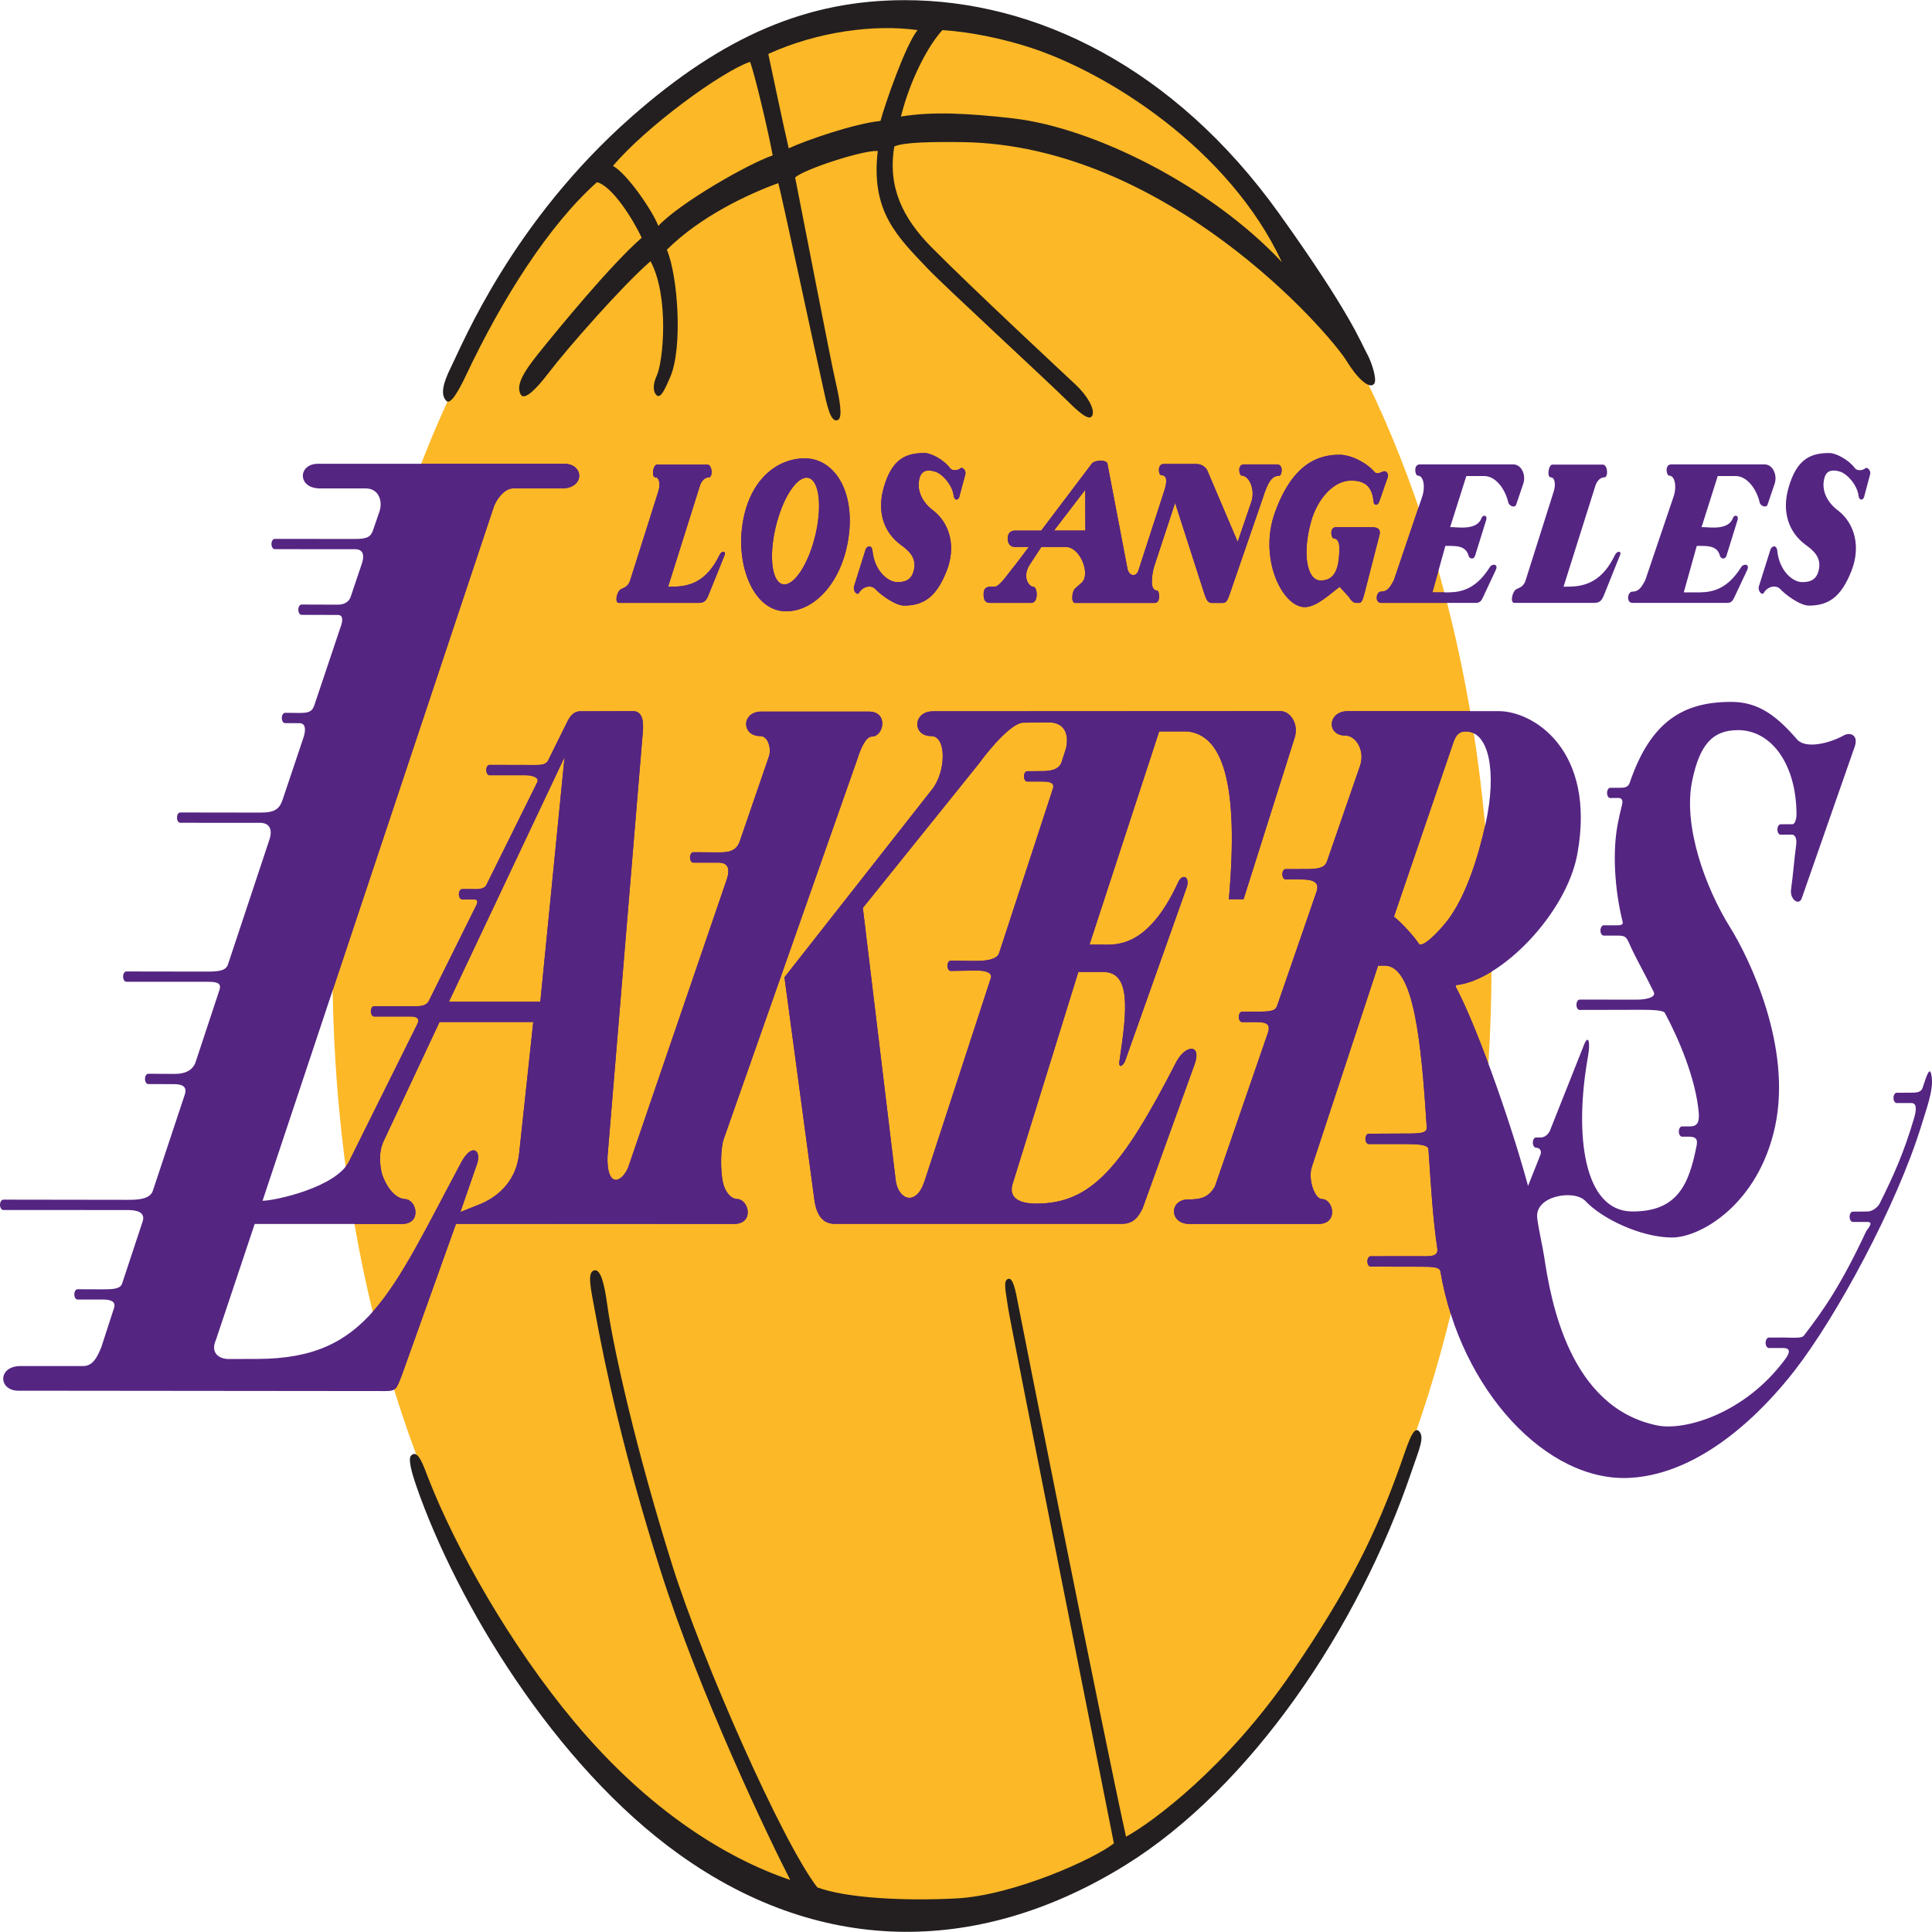 <?xml version="1.0" encoding="UTF-8"?>
<svg xmlns="http://www.w3.org/2000/svg" xmlns:xlink="http://www.w3.org/1999/xlink" width="250px" height="250px" viewBox="0 0 250 250" version="1.1">
<defs>
<clipPath id="clip1">
  <path d="M 101 92 L 168 92 L 168 159 L 101 159 Z M 101 92 "/>
</clipPath>
<clipPath id="clip2">
  <path d="M 118.004 247.035 C 159.426 247.035 193 192.383 193 124.961 C 193 57.547 159.426 2.887 118.004 2.887 C 76.594 2.887 43.02 57.547 43.02 124.961 C 43.02 192.383 76.594 247.035 118.004 247.035 "/>
</clipPath>
<clipPath id="clip3">
  <path d="M 43 60 L 115 60 L 115 181 L 43 181 Z M 43 60 "/>
</clipPath>
<clipPath id="clip4">
  <path d="M 118.004 247.035 C 159.426 247.035 193 192.383 193 124.961 C 193 57.547 159.426 2.887 118.004 2.887 C 76.594 2.887 43.02 57.547 43.02 124.961 C 43.02 192.383 76.594 247.035 118.004 247.035 "/>
</clipPath>
<clipPath id="clip5">
  <path d="M 151 90 L 193 90 L 193 192 L 151 192 Z M 151 90 "/>
</clipPath>
<clipPath id="clip6">
  <path d="M 118.004 247.035 C 159.426 247.035 193 192.383 193 124.961 C 193 57.547 159.426 2.887 118.004 2.887 C 76.594 2.887 43.02 57.547 43.02 124.961 C 43.02 192.383 76.594 247.035 118.004 247.035 "/>
</clipPath>
<clipPath id="clip7">
  <path d="M 79 60 L 94 60 L 94 79 L 79 79 Z M 79 60 "/>
</clipPath>
<clipPath id="clip8">
  <path d="M 118.004 247.035 C 159.426 247.035 193 192.383 193 124.961 C 193 57.547 159.426 2.887 118.004 2.887 C 76.594 2.887 43.02 57.547 43.02 124.961 C 43.02 192.383 76.594 247.035 118.004 247.035 "/>
</clipPath>
<clipPath id="clip9">
  <path d="M 110 58 L 125 58 L 125 79 L 110 79 Z M 110 58 "/>
</clipPath>
<clipPath id="clip10">
  <path d="M 118.004 247.035 C 159.426 247.035 193 192.383 193 124.961 C 193 57.547 159.426 2.887 118.004 2.887 C 76.594 2.887 43.02 57.547 43.02 124.961 C 43.02 192.383 76.594 247.035 118.004 247.035 "/>
</clipPath>
<clipPath id="clip11">
  <path d="M 178 60 L 193 60 L 193 79 L 178 79 Z M 178 60 "/>
</clipPath>
<clipPath id="clip12">
  <path d="M 118.004 247.035 C 159.426 247.035 193 192.383 193 124.961 C 193 57.547 159.426 2.887 118.004 2.887 C 76.594 2.887 43.02 57.547 43.02 124.961 C 43.02 192.383 76.594 247.035 118.004 247.035 "/>
</clipPath>
<clipPath id="clip13">
  <path d="M 127 59 L 166 59 L 166 79 L 127 79 Z M 127 59 "/>
</clipPath>
<clipPath id="clip14">
  <path d="M 118.004 247.035 C 159.426 247.035 193 192.383 193 124.961 C 193 57.547 159.426 2.887 118.004 2.887 C 76.594 2.887 43.02 57.547 43.02 124.961 C 43.02 192.383 76.594 247.035 118.004 247.035 "/>
</clipPath>
<clipPath id="clip15">
  <path d="M 95 59 L 110 59 L 110 80 L 95 80 Z M 95 59 "/>
</clipPath>
<clipPath id="clip16">
  <path d="M 118.004 247.035 C 159.426 247.035 193 192.383 193 124.961 C 193 57.547 159.426 2.887 118.004 2.887 C 76.594 2.887 43.02 57.547 43.02 124.961 C 43.02 192.383 76.594 247.035 118.004 247.035 "/>
</clipPath>
<clipPath id="clip17">
  <path d="M 164 58 L 180 58 L 180 79 L 164 79 Z M 164 58 "/>
</clipPath>
<clipPath id="clip18">
  <path d="M 118.004 247.035 C 159.426 247.035 193 192.383 193 124.961 C 193 57.547 159.426 2.887 118.004 2.887 C 76.594 2.887 43.02 57.547 43.02 124.961 C 43.02 192.383 76.594 247.035 118.004 247.035 "/>
</clipPath>
</defs>
<g id="surface1">
<path style=" stroke:none;fill-rule:nonzero;fill:rgb(99.216%,72.157%,15.294%);fill-opacity:1;" d="M 118.004 247.039 C 159.426 247.039 193 192.383 193 124.961 C 193 57.547 159.426 2.887 118.004 2.887 C 76.594 2.887 43.02 57.547 43.02 124.961 C 43.02 192.383 76.594 247.039 118.004 247.039 "/>
<path style=" stroke:none;fill-rule:nonzero;fill:rgb(33.333%,14.51%,50.98%);fill-opacity:1;" d="M 152.191 137.449 C 145.188 151.078 141.215 155.746 134.098 155.746 C 131.676 155.746 130.414 154.871 131.098 152.992 L 139.535 125.773 L 142.754 125.773 C 146.348 125.773 145.852 130.629 144.871 137.199 C 144.699 138.121 145.133 138.172 145.559 137.371 L 153.582 114.762 C 153.977 113.336 152.961 113.059 152.469 114.137 C 148.449 122.883 144.219 122.234 142.434 122.234 L 140.98 122.234 L 149.996 94.648 L 153.633 94.648 C 158.207 95.102 160.336 101.336 159.012 116.359 L 160.918 116.359 L 167.543 95.41 C 168.078 93.645 166.949 92.02 165.699 92.02 L 120.727 92.043 C 118.121 92.043 118.004 95.25 120.504 95.25 C 122.527 95.25 122.418 99.902 120.602 102.152 L 101.508 126.461 L 105.367 155.164 C 105.648 157.332 106.52 158.363 108.012 158.363 L 145.199 158.363 C 146.73 158.363 147.367 157.363 147.859 156.34 L 154.594 137.688 C 155.523 135.004 153.363 135.176 152.191 137.449 M 126.285 124.344 L 123.012 124.316 C 122.902 124.316 122.797 124.383 122.719 124.508 C 122.641 124.629 122.598 124.797 122.598 124.973 C 122.598 125.34 122.785 125.637 123.012 125.637 L 126.328 125.586 C 127.453 125.586 128.484 125.816 128.195 126.617 L 119.598 152.949 C 118.531 156.086 116.27 155.285 115.91 152.777 L 111.652 117.484 L 126.629 98.863 C 128.113 96.812 130.98 93.473 132.441 93.512 L 135.703 93.48 C 137.691 93.461 138.398 94.949 137.926 96.883 L 137.352 98.66 C 136.977 99.66 135.805 99.781 134.805 99.781 L 132.922 99.797 C 132.812 99.793 132.703 99.863 132.625 99.988 C 132.547 100.113 132.504 100.285 132.504 100.465 C 132.504 100.836 132.691 101.129 132.922 101.129 L 134.781 101.129 C 135.582 101.129 136.59 101.16 136.219 102.129 L 129.273 123.363 C 128.953 124.195 127.508 124.344 126.285 124.344 "/>
<path style=" stroke:none;fill-rule:nonzero;fill:rgb(33.333%,14.51%,50.98%);fill-opacity:1;" d="M 95.414 155.156 C 94.555 155.125 93.801 154.23 93.531 152.926 C 93.211 151.395 93.238 148.668 93.625 147.465 L 110.977 98.121 C 111.258 97.211 111.961 95.309 112.824 95.309 C 114.355 95.312 115.02 92.078 112.422 92.078 L 98.523 92.078 C 95.926 92.078 95.902 95.25 98.391 95.25 C 99.406 95.25 99.809 96.848 99.52 97.82 L 95.684 108.98 C 95.203 110.203 94.141 110.297 93.02 110.297 L 89.707 110.277 C 89.477 110.277 89.289 110.578 89.289 110.949 C 89.289 111.32 89.477 111.625 89.707 111.625 L 92.992 111.625 C 93.879 111.625 94.586 112.055 94.074 113.703 L 81.266 151.117 C 80.344 153.176 78.508 153.633 78.613 149.688 L 83.168 94.895 C 83.344 93.184 83.066 92.023 81.922 92.023 L 75.059 92.043 C 74.234 92.043 73.73 92.684 73.336 93.535 L 70.883 98.484 C 70.559 98.996 69.871 98.992 69.105 98.992 L 63.34 98.98 C 63.23 98.977 63.125 99.047 63.047 99.172 C 62.969 99.297 62.926 99.465 62.926 99.645 C 62.926 100.016 63.109 100.316 63.34 100.316 L 68.047 100.316 C 68.883 100.316 69.859 100.625 69.504 101.258 L 62.898 114.586 C 62.699 114.949 62.059 115.051 61.664 115.051 L 59.801 115.047 C 59.566 115.047 59.379 115.344 59.379 115.711 C 59.379 116.074 59.566 116.375 59.801 116.375 L 61.355 116.383 C 61.84 116.383 61.844 116.762 61.648 117.113 L 55.438 129.625 C 55.117 130.105 54.496 130.207 53.895 130.207 L 48.406 130.199 C 48.18 130.199 47.992 130.496 47.992 130.863 C 47.992 131.23 48.18 131.531 48.406 131.531 L 53.113 131.531 C 53.828 131.531 54.383 131.734 54.004 132.508 L 45.176 150.266 C 43.52 153.652 35.527 155.379 33.973 155.379 L 63.824 65.805 C 64.109 64.777 65.219 63.203 66.363 63.203 L 72.703 63.203 C 75.695 63.203 75.605 60.012 73.008 60.012 L 41.141 60.012 C 38.547 60.012 38.441 63.203 41.426 63.203 L 47.332 63.203 C 49.004 63.203 49.543 64.828 49.113 66.156 L 48.266 68.621 C 47.988 69.418 47.59 69.742 45.973 69.742 L 35.543 69.73 C 35.316 69.73 35.129 70.027 35.129 70.395 C 35.129 70.762 35.316 71.062 35.543 71.062 L 45.945 71.066 C 46.512 71.066 47.355 71.301 46.824 72.93 L 45.363 77.27 C 45.117 77.93 44.477 78.242 43.742 78.242 L 39.02 78.227 C 38.789 78.227 38.602 78.523 38.602 78.891 C 38.602 79.27 38.785 79.562 39.02 79.562 L 43.723 79.574 C 44.395 79.574 44.414 80.277 44.023 81.277 L 40.664 91.289 C 40.379 92.141 39.832 92.254 38.766 92.254 L 36.883 92.238 C 36.773 92.238 36.664 92.309 36.586 92.434 C 36.508 92.562 36.465 92.73 36.465 92.91 C 36.465 93.277 36.652 93.574 36.883 93.574 L 38.738 93.578 C 39.445 93.578 39.633 94.211 39.316 95.297 L 36.559 103.512 C 36.148 104.68 35.562 105.148 33.73 105.148 L 23.305 105.133 C 23.078 105.145 22.902 105.441 22.902 105.801 C 22.902 106.16 23.078 106.453 23.305 106.469 L 33.703 106.473 C 34.875 106.504 35.309 107.328 34.852 108.68 L 29.465 124.898 C 29.145 125.617 28.27 125.723 26.77 125.723 L 16.344 125.707 C 16.113 125.707 15.93 126.004 15.93 126.371 C 15.93 126.738 16.113 127.039 16.344 127.039 L 26.746 127.043 C 27.992 127.043 28.75 127.129 28.371 128.18 L 25.277 137.535 C 24.703 138.961 23.105 138.961 22.48 138.961 L 19.172 138.945 C 18.945 138.949 18.758 139.246 18.762 139.617 C 18.762 139.984 18.945 140.281 19.176 140.281 L 22.453 140.285 C 23.613 140.285 24.227 140.605 23.922 141.605 L 19.777 154.09 C 19.406 155.203 17.785 155.258 16.539 155.258 L 0.418 155.234 C 0.188 155.238 0.004 155.539 0 155.906 C 0 156.266 0.195 156.574 0.418 156.574 L 16.516 156.578 C 17.582 156.578 18.93 156.785 18.426 158.156 L 15.789 166.125 C 15.539 166.785 14.637 166.84 13.336 166.84 L 10.031 166.828 C 9.805 166.828 9.617 167.129 9.617 167.496 C 9.617 167.863 9.805 168.16 10.031 168.16 L 13.312 168.16 C 14.109 168.16 15.09 168.309 14.746 169.285 L 13.094 174.371 C 12.559 175.641 12.027 176.766 10.75 176.766 L 2.66 176.766 C -0.332 176.766 -0.227 179.957 2.371 179.957 L 49.871 180.004 C 51.258 180.004 51.305 179.707 51.957 178.062 L 59.004 158.367 L 95.008 158.371 C 97.605 158.383 96.938 155.238 95.414 155.156 M 67.172 149.293 C 66.82 152.543 64.781 154.688 62.215 155.781 L 59.574 156.836 L 61.746 150.559 C 62.316 148.852 61.062 147.848 59.695 150.387 C 50.504 167.566 47.57 175.781 33.391 175.844 L 29.578 175.855 C 28.426 175.855 27.16 175.133 27.945 173.367 L 32.957 158.379 L 52.016 158.383 C 54.613 158.383 53.945 155.238 52.418 155.16 C 51.41 155.105 50.309 154.176 49.531 152.199 C 49.309 151.656 48.836 149.477 49.578 147.801 L 56.875 132.246 L 69.004 132.246 Z M 69.918 129.629 L 58.086 129.629 L 73.055 97.969 Z M 249.969 139.418 C 249.773 137.855 249.422 138.805 248.777 140.777 C 248.582 141.371 247.957 141.391 247.332 141.391 L 245.434 141.402 C 245.32 141.402 245.215 141.473 245.137 141.598 C 245.059 141.727 245.012 141.898 245.016 142.078 C 245.016 142.434 245.203 142.73 245.434 142.73 L 247.305 142.73 C 248.012 142.73 248.027 143.492 247.695 144.637 C 246.383 149.113 245.035 152.113 243.242 155.711 C 242.961 156.273 242.238 156.766 241.668 156.766 L 239.754 156.785 C 239.645 156.785 239.539 156.855 239.461 156.98 C 239.383 157.105 239.34 157.273 239.34 157.453 C 239.34 157.816 239.523 158.117 239.754 158.117 L 241.629 158.117 C 242.57 158.117 241.613 159.043 241.457 159.383 C 238.133 166.492 235.844 169.664 233.406 172.848 C 233.117 173.219 231.742 173.082 230.777 173.074 L 228.891 173.082 C 228.66 173.082 228.469 173.387 228.469 173.758 C 228.469 174.129 228.66 174.434 228.891 174.434 L 230.754 174.434 C 232.176 174.434 231.105 175.742 230.895 176.02 C 225.715 182.941 218.008 185.164 214.48 184.457 C 203.031 182.156 200.668 168.219 199.82 162.648 C 199.648 161.48 199.098 159.09 198.914 157.617 C 198.562 154.707 203.727 153.879 205.156 155.41 C 207.316 157.73 212.363 160.113 216.332 160.133 C 220.004 160.156 227.52 155.875 229.695 145.762 C 231.922 135.418 226.332 123.93 223.855 119.969 C 220.707 114.91 217.723 106.863 218.984 100.953 C 219.926 96.496 221.508 94.477 224.898 94.477 C 229.281 94.477 232.465 98.992 232.465 105.398 C 232.465 105.977 232.25 106.652 231.961 106.652 L 230.414 106.66 C 230.184 106.664 229.996 106.965 229.996 107.336 C 229.996 107.707 230.184 108.008 230.414 108.008 L 231.867 108 C 232.277 108 232.535 108.5 232.426 109.305 C 232.145 111.445 232.051 112.953 231.762 115.102 C 231.586 116.348 232.727 117.211 233.121 116.305 L 240.008 96.59 C 240.508 95.102 239.398 94.703 238.582 95.164 C 236.695 96.207 233.633 96.941 232.543 95.684 C 229.969 92.719 227.621 90.824 224.031 90.824 C 217.906 90.824 213.621 93.234 210.875 101.312 C 210.66 101.945 210.059 101.938 209.543 101.938 L 208.367 101.938 C 208.141 101.938 207.953 102.234 207.953 102.602 C 207.953 102.969 208.141 103.266 208.367 103.266 L 209.367 103.25 C 209.797 103.25 210.082 103.445 209.867 104.242 C 209.68 104.973 209.508 105.73 209.352 106.523 C 208.656 110.023 208.883 114.93 209.973 119.301 C 210.043 119.594 209.809 119.73 209.387 119.73 L 207.52 119.73 C 207.406 119.73 207.301 119.801 207.223 119.93 C 207.145 120.055 207.098 120.227 207.098 120.406 C 207.098 120.773 207.285 121.066 207.52 121.066 L 209.387 121.066 C 210.234 121.074 210.441 121.215 210.789 122.008 C 211.758 124.188 212.746 125.805 213.988 128.348 C 214.383 129.137 212.711 129.359 211.824 129.352 L 204.406 129.348 C 204.172 129.348 203.992 129.652 203.992 130.02 C 203.988 130.195 204.031 130.367 204.109 130.492 C 204.188 130.617 204.297 130.688 204.406 130.684 L 211.918 130.668 C 213.121 130.668 215.195 130.645 215.43 131.066 C 217.242 134.434 219.438 139.613 219.816 143.969 C 219.922 145.23 219.629 145.758 218.66 145.758 L 217.652 145.758 C 217.543 145.758 217.438 145.828 217.359 145.953 C 217.281 146.078 217.238 146.246 217.242 146.426 C 217.242 146.793 217.426 147.086 217.656 147.086 L 218.543 147.086 C 219.309 147.086 219.727 147.293 219.547 148.211 C 218.57 153.199 217.113 156.812 211.168 156.762 C 204.934 156.703 203.664 146.902 205.488 136.68 C 205.848 134.652 205.473 133.77 204.902 135.375 L 200.562 146.305 C 200.457 146.562 200.039 147.188 199.379 147.188 L 198.766 147.184 C 198.535 147.184 198.348 147.48 198.348 147.848 C 198.348 148.215 198.535 148.516 198.766 148.516 C 199.312 148.516 199.527 148.988 199.312 149.477 L 197.73 153.453 C 195.102 143.836 190.711 131.992 188.367 127.684 L 188.41 127.473 C 194.191 126.91 202.719 118.227 204.117 110.461 C 206.539 96.996 198.383 92.02 193.934 92.02 L 174.391 92.023 C 171.793 92.023 171.605 95.184 174.094 95.184 C 175.441 95.184 176.617 97.07 176.027 98.984 L 171.699 111.492 C 171.34 112.52 169.992 112.457 168.25 112.457 L 166.355 112.457 C 166.125 112.457 165.938 112.758 165.938 113.129 C 165.938 113.5 166.125 113.801 166.355 113.801 L 168.219 113.801 C 169.465 113.801 170.84 113.914 170.371 115.348 L 165.254 130.16 C 165.008 130.848 164.344 130.906 162.605 130.906 L 160.719 130.91 C 160.484 130.918 160.297 131.219 160.297 131.594 C 160.297 131.949 160.484 132.258 160.719 132.258 L 162.559 132.258 C 163.934 132.258 164.445 132.551 164.051 133.688 L 157.215 153.516 C 156.398 154.938 155.426 155.207 153.758 155.207 C 151.266 155.207 151.289 158.375 153.891 158.375 L 170.625 158.375 C 173.227 158.375 172.566 155.152 171.027 155.152 C 170.133 155.152 169.18 152.496 169.781 150.906 L 178.324 124.953 L 179.191 124.953 C 182.992 124.953 183.91 134.949 184.621 145.863 C 184.676 146.648 183.75 146.68 181.855 146.68 L 177.105 146.703 C 176.996 146.703 176.891 146.773 176.812 146.898 C 176.734 147.023 176.688 147.191 176.688 147.371 C 176.691 147.738 176.875 148.035 177.105 148.039 L 181.801 148.039 C 183.051 148.039 184.793 148.059 184.84 148.691 C 185.164 153.488 185.41 157.699 185.988 161.543 C 186.164 162.738 184.832 162.551 183.406 162.551 L 177.355 162.559 C 177.129 162.562 176.941 162.855 176.938 163.223 C 176.938 163.602 177.125 163.898 177.355 163.898 L 183.402 163.91 C 185.301 163.91 186.281 163.91 186.391 164.531 C 188.992 179.844 200.156 191.895 211.008 191.23 C 220.324 190.664 228.199 182.535 232.219 177.355 C 237.586 170.457 245.453 156.02 248.66 145.523 C 249.238 143.598 250.188 141.129 249.969 139.418 M 187.352 119.043 C 186.043 120.75 183.988 122.738 183.59 122.105 C 183.031 121.223 181.301 119.309 180.375 118.621 L 188.133 95.887 C 188.453 95.086 188.824 94.652 189.676 94.652 C 192.695 94.652 193.684 99.902 192.266 106.441 C 191.27 111.023 189.656 115.992 187.352 119.043 "/>
<path style=" stroke:none;fill-rule:nonzero;fill:rgb(33.333%,14.51%,50.98%);fill-opacity:1;" d="M 93.105 71.82 C 91.527 75.078 89.449 75.91 87.113 75.91 L 86.457 75.91 L 90.574 62.836 C 90.77 62.238 91.203 61.766 91.742 61.766 C 92.258 61.766 92.191 60.117 91.52 60.117 L 85.027 60.117 C 84.477 60.117 84.281 61.766 84.797 61.766 C 85.352 61.766 85.449 62.75 85.188 63.582 L 81.5 75.23 C 81.25 75.859 80.84 76.023 80.391 76.219 C 79.844 76.441 79.469 78.012 80.086 78.012 L 90.445 78.012 C 91.25 78.012 91.438 77.543 91.648 77.082 L 93.734 71.906 C 94.031 71.285 93.402 71.195 93.102 71.824 M 124.312 60.578 C 123.996 60.863 123.254 61 122.93 60.566 C 122.105 59.469 120.48 58.621 119.629 58.621 C 117.188 58.621 115.422 59.395 114.355 63.09 C 113.453 66.246 114.379 68.883 116.531 70.477 C 117.465 71.172 118.703 72.078 118.23 73.875 C 117.883 75.195 116.926 75.328 116.066 75.324 C 114.91 75.301 113.168 73.906 112.902 71.289 C 112.809 70.434 112.191 70.637 112.012 71.09 L 110.535 75.801 C 110.305 76.426 110.914 77.121 111.156 76.711 C 111.652 75.859 112.734 75.648 113.266 76.223 C 114.004 77.008 115.898 78.383 117.016 78.367 C 119.492 78.336 121.129 77.32 122.484 73.91 C 123.723 70.805 122.961 67.723 120.703 66.012 C 119.508 65.121 118.484 63.523 119.02 61.766 C 119.371 60.625 120.426 60.867 120.953 61.012 C 121.969 61.289 123.258 62.812 123.406 64.148 C 123.473 64.719 123.922 64.836 124.125 64.324 L 124.902 61.414 C 125.082 60.852 124.508 60.414 124.312 60.578 M 196.203 65.262 L 197.109 62.602 C 197.504 61.426 196.859 60.094 195.824 60.094 L 183.727 60.094 C 182.859 60.094 183.105 61.547 183.461 61.547 C 184.242 61.547 184.469 63.07 184 64.359 L 180.363 75.082 C 179.82 76.113 179.473 76.555 178.695 76.555 C 178.074 76.555 177.848 78.016 178.723 78.016 L 190.984 78.016 C 191.48 78.016 191.703 77.73 191.879 77.332 L 193.543 73.781 C 193.949 72.93 193.074 72.93 192.805 73.352 C 190.695 76.746 188.43 76.656 186.785 76.656 L 185.355 76.656 L 187.027 70.641 L 187.391 70.641 C 188.465 70.641 189.707 70.617 190.039 71.938 C 190.125 72.25 190.652 72.5 190.867 71.938 L 192.297 67.34 C 192.531 66.66 191.891 66.543 191.711 67.031 C 191.148 68.648 188.66 68.215 188.012 68.215 L 187.648 68.215 L 189.742 61.602 L 192.07 61.602 C 193.52 61.602 194.766 63.242 195.176 65.035 C 195.273 65.461 196.047 65.805 196.203 65.262 M 165.254 60.094 L 160.949 60.094 C 160.074 60.094 160.336 61.547 160.688 61.547 C 161.609 61.547 162.445 63.281 161.941 64.883 L 160.156 70.113 L 156.227 60.883 C 155.965 60.316 155.348 60.039 154.812 60.039 L 150.574 60.039 C 149.707 60.039 149.906 61.492 150.262 61.492 C 151.16 61.492 150.93 62.57 150.707 63.34 L 147.328 73.762 C 147.113 74.594 146.199 74.711 145.906 73.652 L 143.301 60 C 143.195 59.461 141.664 59.492 141.273 60 L 134.73 68.66 L 131.332 68.66 C 130.664 68.66 130.395 69.113 130.395 69.68 C 130.395 70.254 130.652 70.781 131.359 70.781 L 133.133 70.77 L 131.359 73.117 C 130.379 74.285 129.371 75.914 128.691 75.914 L 128.285 75.914 C 127.645 75.914 127.277 76.082 127.277 76.906 C 127.277 77.734 127.551 78.016 128.156 78.016 L 133.438 78.016 C 134.434 78.016 134.238 75.934 133.742 75.934 C 133.191 75.934 132.289 74.82 133.129 73.254 L 134.742 70.781 L 137.918 70.781 C 139.801 70.781 141.121 74.281 139.996 75.371 L 139.129 76.141 C 138.719 76.48 138.539 78.02 139.129 78.02 L 149.445 78.02 C 150.215 78.02 150.055 76.402 149.699 76.402 C 148.648 76.402 149.145 73.961 149.348 73.312 L 152.059 65.074 L 155.867 76.91 C 156.113 77.652 156.34 78.02 156.785 78.02 L 158.246 78.02 C 158.707 78.02 158.863 77.59 159.074 77.02 L 163.406 64.457 C 164.109 62.211 164.645 61.57 165.523 61.57 C 165.879 61.562 166.129 60.094 165.25 60.094 M 136.391 68.656 L 140.43 63.379 L 140.445 68.656 Z M 104.133 59.309 C 100.504 59.309 96.766 62.176 96.016 68.281 C 95.367 73.598 97.66 79.105 101.715 79.105 C 105.57 79.105 109.133 75.059 109.848 69.195 C 110.566 63.305 107.832 59.309 104.133 59.309 M 105.164 70.504 C 104.008 74.18 102.082 76.375 100.852 75.387 C 99.629 74.398 99.57 70.613 100.723 66.934 C 101.867 63.254 103.797 61.059 105.023 62.051 C 106.25 63.039 106.309 66.82 105.164 70.504 M 177.52 68.219 L 172.863 68.219 C 171.992 68.219 172.246 69.68 172.598 69.68 C 172.965 69.68 173.309 69.988 173.309 70.934 C 173.309 73.953 172.512 75.117 170.891 75.117 C 169.117 75.117 168.473 71.66 169.672 67.43 C 170.434 64.723 172.453 62.188 174.844 62.188 C 176.32 62.188 177.555 62.699 177.734 64.906 C 177.781 65.449 178.293 65.449 178.465 64.934 L 179.574 61.754 C 179.699 61.414 179.504 61.012 179.168 60.977 C 178.883 60.945 178.242 61.535 177.828 61.039 C 176.895 59.926 174.867 58.844 173.332 58.844 C 170.824 58.844 167.328 59.754 164.969 66.328 C 162.836 72.273 165.945 78.555 168.828 78.562 C 170.43 78.57 172.289 76.668 173.355 75.945 L 174.547 77.246 C 174.719 77.582 175.094 78.012 175.449 78.012 L 175.891 78.012 C 176.305 78.012 176.465 77.117 176.625 76.547 L 178.449 69.441 C 178.684 68.73 178.555 68.219 177.52 68.219 M 241.395 60.578 C 241.082 60.863 240.336 61 240.016 60.566 C 239.191 59.469 237.566 58.621 236.715 58.621 C 234.277 58.621 232.504 59.395 231.441 63.09 C 230.531 66.246 231.465 68.883 233.617 70.477 C 234.555 71.172 235.793 72.078 235.32 73.875 C 234.969 75.195 234.008 75.328 233.145 75.324 C 231.996 75.301 230.254 73.906 229.98 71.289 C 229.895 70.434 229.273 70.637 229.102 71.09 L 227.621 75.801 C 227.387 76.426 227.996 77.121 228.238 76.711 C 228.738 75.859 229.82 75.648 230.359 76.223 C 231.09 77.008 232.973 78.383 234.109 78.367 C 236.574 78.336 238.215 77.32 239.562 73.91 C 240.805 70.805 240.043 67.723 237.785 66.012 C 236.586 65.121 235.566 63.523 236.105 61.766 C 236.445 60.625 237.516 60.867 238.047 61.012 C 239.047 61.289 240.348 62.812 240.492 64.148 C 240.559 64.719 241.008 64.836 241.207 64.324 L 241.984 61.414 C 242.156 60.852 241.59 60.414 241.395 60.578 M 208.973 71.82 C 207.41 75.078 205.32 75.91 202.98 75.91 L 202.324 75.91 L 206.449 62.836 C 206.645 62.238 207.074 61.766 207.613 61.766 C 208.129 61.766 208.066 60.117 207.387 60.117 L 200.898 60.117 C 200.348 60.117 200.152 61.766 200.668 61.766 C 201.223 61.766 201.324 62.75 201.055 63.582 L 197.371 75.23 C 197.117 75.859 196.715 76.023 196.262 76.219 C 195.711 76.441 195.34 78.012 195.961 78.012 L 206.32 78.012 C 207.121 78.012 207.312 77.543 207.523 77.082 L 209.602 71.906 C 209.91 71.285 209.277 71.195 208.973 71.824 M 224.602 61.602 C 226.043 61.602 227.297 63.238 227.703 65.031 C 227.797 65.461 228.57 65.805 228.734 65.262 L 229.637 62.602 C 230.023 61.426 229.379 60.094 228.348 60.094 L 216.254 60.094 C 215.379 60.094 215.633 61.547 215.988 61.547 C 216.77 61.547 217.004 63.07 216.527 64.359 L 212.895 75.082 C 212.352 76.113 211.996 76.555 211.223 76.555 C 210.602 76.555 210.379 78.016 211.258 78.016 L 223.512 78.016 C 224.008 78.016 224.23 77.73 224.406 77.332 L 226.074 73.781 C 226.48 72.93 225.602 72.93 225.332 73.352 C 223.219 76.746 220.949 76.656 219.309 76.656 L 217.879 76.656 L 219.559 70.641 L 219.918 70.641 C 220.992 70.641 222.238 70.617 222.562 71.938 C 222.648 72.25 223.18 72.5 223.395 71.938 L 224.824 67.34 C 225.059 66.66 224.414 66.543 224.242 67.031 C 223.672 68.648 221.191 68.215 220.535 68.215 L 220.18 68.215 L 222.273 61.602 Z M 224.602 61.602 "/>
<g clip-path="url(#clip1)" clip-rule="nonzero">
<g clip-path="url(#clip2)" clip-rule="nonzero">
<path style=" stroke:none;fill-rule:nonzero;fill:rgb(33.333%,14.51%,50.98%);fill-opacity:1;" d="M 152.191 137.449 C 145.188 151.078 141.215 155.746 134.098 155.746 C 131.676 155.746 130.414 154.871 131.098 152.988 L 139.535 125.773 L 142.754 125.773 C 146.348 125.773 145.852 130.629 144.871 137.199 C 144.699 138.117 145.133 138.168 145.559 137.371 L 153.582 114.762 C 153.977 113.336 152.961 113.059 152.465 114.137 C 148.449 122.883 144.219 122.234 142.434 122.234 L 140.98 122.234 L 149.996 94.648 L 153.629 94.648 C 158.207 95.102 160.336 101.336 159.012 116.359 L 160.918 116.359 L 167.543 95.414 C 168.078 93.645 166.949 92.02 165.699 92.02 L 120.727 92.043 C 118.121 92.043 118.004 95.246 120.504 95.246 C 122.527 95.246 122.418 99.902 120.602 102.152 L 101.508 126.461 L 105.367 155.164 C 105.648 157.332 106.52 158.363 108.008 158.363 L 145.199 158.363 C 146.73 158.363 147.367 157.363 147.859 156.34 L 154.594 137.688 C 155.523 135.004 153.363 135.18 152.191 137.449 M 126.285 124.344 L 123.012 124.316 C 122.902 124.312 122.797 124.383 122.719 124.508 C 122.641 124.629 122.598 124.797 122.598 124.973 C 122.598 125.34 122.785 125.637 123.012 125.637 L 126.328 125.586 C 127.453 125.586 128.484 125.816 128.195 126.617 L 119.598 152.949 C 118.531 156.086 116.27 155.285 115.91 152.773 L 111.652 117.484 L 126.629 98.863 C 128.113 96.812 130.98 93.473 132.441 93.512 L 135.703 93.48 C 137.688 93.461 138.398 94.949 137.926 96.879 L 137.352 98.66 C 136.977 99.66 135.805 99.781 134.805 99.781 L 132.922 99.797 C 132.812 99.793 132.703 99.863 132.625 99.988 C 132.547 100.113 132.504 100.285 132.504 100.465 C 132.504 100.836 132.688 101.129 132.922 101.129 L 134.777 101.129 C 135.582 101.129 136.59 101.16 136.219 102.129 L 129.273 123.367 C 128.953 124.195 127.508 124.344 126.285 124.344 "/>
</g>
</g>
<g clip-path="url(#clip3)" clip-rule="nonzero">
<g clip-path="url(#clip4)" clip-rule="nonzero">
<path style=" stroke:none;fill-rule:nonzero;fill:rgb(33.333%,14.51%,50.98%);fill-opacity:1;" d="M 95.414 155.156 C 94.555 155.121 93.801 154.23 93.531 152.926 C 93.211 151.395 93.238 148.668 93.625 147.465 L 110.977 98.121 C 111.258 97.211 111.961 95.309 112.824 95.309 C 114.355 95.312 115.02 92.078 112.422 92.078 L 98.523 92.078 C 95.926 92.078 95.902 95.25 98.391 95.25 C 99.406 95.25 99.809 96.848 99.52 97.82 L 95.684 108.98 C 95.203 110.203 94.141 110.297 93.02 110.297 L 89.707 110.277 C 89.477 110.277 89.289 110.578 89.289 110.949 C 89.289 111.32 89.477 111.621 89.707 111.621 L 92.992 111.621 C 93.879 111.621 94.586 112.051 94.074 113.703 L 81.266 151.113 C 80.344 153.176 78.508 153.633 78.609 149.688 L 83.164 94.895 C 83.348 93.184 83.066 92.023 81.922 92.023 L 75.059 92.043 C 74.234 92.043 73.73 92.684 73.336 93.535 L 70.883 98.484 C 70.559 98.996 69.871 98.992 69.105 98.992 L 63.34 98.977 C 63.23 98.977 63.125 99.047 63.047 99.172 C 62.969 99.297 62.926 99.465 62.926 99.641 C 62.926 100.016 63.109 100.316 63.34 100.316 L 68.047 100.316 C 68.883 100.316 69.859 100.625 69.504 101.258 L 62.898 114.586 C 62.699 114.949 62.059 115.051 61.664 115.051 L 59.797 115.047 C 59.566 115.047 59.379 115.344 59.379 115.711 C 59.379 116.074 59.566 116.375 59.797 116.375 L 61.355 116.383 C 61.84 116.383 61.84 116.762 61.648 117.113 L 55.434 129.625 C 55.117 130.105 54.496 130.207 53.895 130.207 L 48.406 130.199 C 48.18 130.199 47.992 130.496 47.992 130.863 C 47.992 131.234 48.18 131.531 48.406 131.531 L 53.113 131.531 C 53.828 131.531 54.379 131.734 54.004 132.508 L 45.176 150.266 C 43.516 153.652 35.527 155.379 33.973 155.379 L 63.824 65.805 C 64.109 64.777 65.219 63.203 66.363 63.203 L 72.703 63.203 C 75.695 63.203 75.605 60.012 73.008 60.012 L 41.141 60.012 C 38.547 60.012 38.441 63.203 41.426 63.203 L 47.328 63.203 C 49.004 63.203 49.543 64.828 49.113 66.156 L 48.266 68.621 C 47.988 69.418 47.59 69.738 45.973 69.738 L 35.543 69.73 C 35.316 69.73 35.129 70.027 35.129 70.395 C 35.129 70.762 35.316 71.059 35.543 71.059 L 45.945 71.066 C 46.512 71.066 47.355 71.301 46.824 72.93 L 45.363 77.27 C 45.113 77.93 44.477 78.242 43.742 78.242 L 39.02 78.227 C 38.789 78.227 38.602 78.527 38.602 78.895 C 38.602 79.266 38.789 79.562 39.02 79.562 L 43.719 79.574 C 44.395 79.574 44.41 80.277 44.023 81.277 L 40.664 91.285 C 40.375 92.141 39.832 92.254 38.766 92.254 L 36.883 92.238 C 36.664 92.262 36.492 92.555 36.492 92.906 C 36.492 93.258 36.664 93.551 36.883 93.574 L 38.738 93.578 C 39.445 93.578 39.633 94.211 39.316 95.293 L 36.559 103.512 C 36.148 104.68 35.562 105.145 33.73 105.145 L 23.301 105.133 C 23.082 105.152 22.91 105.445 22.91 105.801 C 22.91 106.152 23.082 106.445 23.301 106.469 L 33.699 106.473 C 34.875 106.504 35.309 107.328 34.852 108.68 L 29.465 124.898 C 29.145 125.617 28.27 125.727 26.77 125.727 L 16.344 125.707 C 16.121 125.723 15.945 126.016 15.945 126.371 C 15.945 126.727 16.121 127.02 16.344 127.035 L 26.746 127.043 C 27.988 127.043 28.75 127.129 28.371 128.18 L 25.273 137.535 C 24.703 138.961 23.105 138.961 22.48 138.961 L 19.172 138.945 C 18.945 138.945 18.758 139.242 18.758 139.613 C 18.758 139.98 18.945 140.281 19.172 140.281 L 22.453 140.285 C 23.613 140.285 24.223 140.605 23.922 141.602 L 19.777 154.09 C 19.402 155.203 17.785 155.258 16.535 155.258 L 0.418 155.234 C 0.188 155.238 0 155.539 0 155.906 C 0 156.266 0.191 156.574 0.418 156.574 L 16.512 156.578 C 17.582 156.578 18.926 156.789 18.426 158.156 L 15.789 166.125 C 15.539 166.785 14.637 166.84 13.336 166.84 L 10.031 166.832 C 9.801 166.832 9.617 167.129 9.617 167.496 C 9.617 167.863 9.801 168.16 10.031 168.16 L 13.312 168.16 C 14.109 168.16 15.09 168.309 14.746 169.281 L 13.09 174.371 C 12.559 175.641 12.027 176.766 10.746 176.766 L 2.66 176.766 C -0.332 176.766 -0.227 179.957 2.371 179.957 L 49.867 180.004 C 51.258 180.004 51.301 179.707 51.957 178.062 L 59 158.367 L 95.004 158.375 C 97.605 158.383 96.938 155.238 95.414 155.156 M 67.172 149.293 C 66.82 152.543 64.781 154.688 62.215 155.781 L 59.57 156.832 L 61.746 150.559 C 62.316 148.852 61.062 147.848 59.695 150.387 C 50.504 167.566 47.566 175.781 33.391 175.844 L 29.578 175.855 C 28.426 175.855 27.16 175.133 27.945 173.367 L 32.957 158.379 L 52.012 158.383 C 54.613 158.383 53.945 155.238 52.418 155.16 C 51.41 155.105 50.309 154.176 49.527 152.199 C 49.309 151.652 48.836 149.477 49.578 147.801 L 56.875 132.246 L 69.004 132.246 Z M 69.914 129.629 L 58.086 129.629 L 73.051 97.969 Z M 69.914 129.629 "/>
</g>
</g>
<g clip-path="url(#clip5)" clip-rule="nonzero">
<g clip-path="url(#clip6)" clip-rule="nonzero">
<path style=" stroke:none;fill-rule:nonzero;fill:rgb(33.333%,14.51%,50.98%);fill-opacity:1;" d="M 249.969 139.418 C 249.773 137.855 249.422 138.805 248.777 140.777 C 248.582 141.371 247.957 141.391 247.332 141.391 L 245.434 141.402 C 245.32 141.402 245.215 141.473 245.137 141.598 C 245.059 141.727 245.012 141.898 245.012 142.078 C 245.012 142.434 245.203 142.73 245.434 142.73 L 247.309 142.73 C 248.012 142.73 248.027 143.492 247.695 144.637 C 246.383 149.113 245.035 152.113 243.242 155.707 C 242.961 156.27 242.238 156.766 241.668 156.766 L 239.754 156.781 C 239.645 156.781 239.539 156.855 239.461 156.98 C 239.383 157.105 239.34 157.273 239.34 157.453 C 239.34 157.816 239.523 158.117 239.754 158.117 L 241.629 158.117 C 242.57 158.117 241.613 159.043 241.457 159.383 C 238.133 166.492 235.844 169.664 233.406 172.848 C 233.117 173.219 231.742 173.082 230.777 173.074 L 228.891 173.082 C 228.66 173.082 228.469 173.387 228.469 173.758 C 228.469 174.129 228.66 174.434 228.891 174.434 L 230.754 174.434 C 232.176 174.434 231.105 175.742 230.895 176.02 C 225.715 182.941 218.008 185.164 214.477 184.457 C 203.031 182.156 200.668 168.219 199.82 162.648 C 199.648 161.48 199.098 159.09 198.914 157.617 C 198.562 154.707 203.727 153.879 205.156 155.41 C 207.312 157.73 212.363 160.113 216.332 160.133 C 220.004 160.156 227.52 155.875 229.695 145.762 C 231.922 135.418 226.332 123.93 223.855 119.969 C 220.707 114.91 217.723 106.863 218.984 100.953 C 219.926 96.496 221.508 94.477 224.898 94.477 C 229.281 94.477 232.465 98.992 232.465 105.402 C 232.465 105.977 232.25 106.652 231.961 106.652 L 230.414 106.664 C 230.184 106.664 229.996 106.965 229.996 107.336 C 229.996 107.707 230.184 108.008 230.414 108.008 L 231.863 108 C 232.277 108 232.535 108.5 232.426 109.305 C 232.145 111.445 232.051 112.953 231.762 115.102 C 231.586 116.348 232.727 117.211 233.121 116.305 L 240.008 96.59 C 240.508 95.102 239.398 94.703 238.582 95.164 C 236.695 96.207 233.629 96.938 232.543 95.684 C 229.969 92.719 227.621 90.824 224.031 90.824 C 217.906 90.824 213.621 93.234 210.871 101.312 C 210.66 101.945 210.059 101.938 209.543 101.938 L 208.367 101.938 C 208.141 101.938 207.953 102.234 207.953 102.602 C 207.953 102.969 208.141 103.266 208.367 103.266 L 209.367 103.25 C 209.797 103.25 210.082 103.445 209.867 104.242 C 209.68 104.973 209.508 105.73 209.352 106.523 C 208.656 110.023 208.883 114.934 209.973 119.301 C 210.043 119.594 209.809 119.73 209.387 119.73 L 207.516 119.73 C 207.406 119.73 207.301 119.801 207.223 119.926 C 207.141 120.055 207.098 120.227 207.098 120.402 C 207.098 120.773 207.285 121.066 207.516 121.066 L 209.387 121.066 C 210.234 121.074 210.441 121.215 210.789 122.008 C 211.758 124.188 212.746 125.805 213.988 128.348 C 214.383 129.137 212.711 129.359 211.824 129.352 L 204.406 129.348 C 204.293 129.348 204.188 129.418 204.109 129.543 C 204.031 129.668 203.988 129.84 203.992 130.02 C 203.992 130.383 204.168 130.684 204.406 130.684 L 211.914 130.668 C 213.121 130.668 215.195 130.645 215.426 131.066 C 217.242 134.434 219.438 139.613 219.816 143.969 C 219.922 145.23 219.629 145.758 218.66 145.758 L 217.652 145.758 C 217.543 145.758 217.438 145.828 217.359 145.953 C 217.281 146.078 217.238 146.246 217.238 146.426 C 217.238 146.793 217.426 147.086 217.652 147.086 L 218.543 147.086 C 219.309 147.086 219.727 147.293 219.547 148.211 C 218.57 153.199 217.113 156.812 211.168 156.762 C 204.934 156.703 203.664 146.902 205.488 136.68 C 205.848 134.652 205.473 133.77 204.902 135.375 L 200.562 146.305 C 200.457 146.562 200.039 147.188 199.375 147.188 L 198.766 147.184 C 198.535 147.184 198.348 147.48 198.348 147.848 C 198.348 148.215 198.535 148.516 198.766 148.516 C 199.312 148.516 199.527 148.988 199.312 149.477 L 197.73 153.453 C 195.102 143.836 190.711 131.992 188.367 127.68 L 188.41 127.473 C 194.191 126.91 202.719 118.227 204.117 110.461 C 206.539 96.996 198.383 92.02 193.934 92.02 L 174.391 92.023 C 171.793 92.023 171.605 95.184 174.094 95.184 C 175.441 95.184 176.617 97.07 176.027 98.984 L 171.699 111.492 C 171.34 112.52 169.992 112.457 168.25 112.457 L 166.355 112.457 C 166.125 112.457 165.938 112.758 165.938 113.129 C 165.938 113.5 166.125 113.797 166.355 113.797 L 168.219 113.797 C 169.465 113.797 170.84 113.914 170.371 115.348 L 165.254 130.16 C 165.008 130.848 164.344 130.906 162.605 130.906 L 160.719 130.91 C 160.484 130.914 160.297 131.219 160.297 131.594 C 160.297 131.945 160.484 132.258 160.719 132.258 L 162.559 132.258 C 163.934 132.258 164.445 132.551 164.051 133.684 L 157.215 153.516 C 156.398 154.938 155.426 155.207 153.758 155.207 C 151.266 155.207 151.289 158.375 153.891 158.375 L 170.625 158.375 C 173.227 158.375 172.566 155.152 171.027 155.152 C 170.133 155.152 169.176 152.496 169.781 150.906 L 178.324 124.953 L 179.191 124.953 C 182.992 124.953 183.91 134.949 184.621 145.863 C 184.676 146.648 183.75 146.68 181.852 146.68 L 177.105 146.703 C 176.996 146.703 176.891 146.773 176.812 146.898 C 176.73 147.023 176.688 147.191 176.688 147.371 C 176.691 147.738 176.875 148.035 177.105 148.039 L 181.801 148.039 C 183.051 148.039 184.793 148.059 184.84 148.691 C 185.164 153.488 185.41 157.699 185.988 161.543 C 186.164 162.738 184.832 162.551 183.406 162.551 L 177.355 162.559 C 177.129 162.562 176.941 162.855 176.938 163.223 C 176.938 163.602 177.125 163.898 177.355 163.898 L 183.402 163.91 C 185.301 163.91 186.281 163.91 186.391 164.531 C 188.988 179.84 200.156 191.895 211.008 191.23 C 220.324 190.664 228.195 182.535 232.219 177.355 C 237.586 170.461 245.453 156.02 248.66 145.523 C 249.238 143.598 250.188 141.129 249.969 139.418 M 187.352 119.043 C 186.043 120.75 183.988 122.734 183.59 122.105 C 183.031 121.223 181.301 119.309 180.375 118.621 L 188.133 95.887 C 188.453 95.086 188.824 94.652 189.676 94.652 C 192.695 94.652 193.684 99.902 192.266 106.441 C 191.27 111.023 189.656 115.992 187.352 119.043 "/>
</g>
</g>
<g clip-path="url(#clip7)" clip-rule="nonzero">
<g clip-path="url(#clip8)" clip-rule="nonzero">
<path style=" stroke:none;fill-rule:nonzero;fill:rgb(33.333%,14.51%,50.98%);fill-opacity:1;" d="M 93.102 71.82 C 91.527 75.078 89.449 75.91 87.113 75.91 L 86.457 75.91 L 90.574 62.836 C 90.77 62.234 91.203 61.766 91.742 61.766 C 92.258 61.766 92.191 60.117 91.52 60.117 L 85.027 60.117 C 84.477 60.117 84.281 61.766 84.797 61.766 C 85.352 61.766 85.449 62.75 85.188 63.582 L 81.5 75.23 C 81.25 75.855 80.84 76.023 80.391 76.219 C 79.844 76.441 79.469 78.012 80.086 78.012 L 90.449 78.012 C 91.25 78.012 91.438 77.543 91.648 77.082 L 93.734 71.906 C 94.031 71.285 93.402 71.195 93.102 71.82 "/>
</g>
</g>
<g clip-path="url(#clip9)" clip-rule="nonzero">
<g clip-path="url(#clip10)" clip-rule="nonzero">
<path style=" stroke:none;fill-rule:nonzero;fill:rgb(33.333%,14.51%,50.98%);fill-opacity:1;" d="M 124.312 60.578 C 123.996 60.863 123.254 61.004 122.93 60.566 C 122.105 59.469 120.48 58.621 119.629 58.621 C 117.188 58.621 115.422 59.395 114.355 63.09 C 113.453 66.246 114.379 68.883 116.531 70.477 C 117.465 71.172 118.703 72.078 118.23 73.871 C 117.883 75.195 116.926 75.328 116.066 75.324 C 114.91 75.301 113.168 73.906 112.902 71.289 C 112.809 70.434 112.191 70.637 112.012 71.09 L 110.535 75.801 C 110.305 76.426 110.914 77.121 111.156 76.711 C 111.652 75.855 112.734 75.648 113.266 76.223 C 114.004 77.008 115.898 78.383 117.016 78.367 C 119.492 78.336 121.129 77.32 122.484 73.91 C 123.723 70.805 122.961 67.723 120.699 66.012 C 119.508 65.117 118.484 63.523 119.016 61.766 C 119.371 60.625 120.426 60.871 120.953 61.012 C 121.965 61.289 123.258 62.812 123.406 64.148 C 123.473 64.719 123.922 64.836 124.125 64.324 L 124.902 61.414 C 125.082 60.852 124.508 60.414 124.312 60.578 "/>
</g>
</g>
<g clip-path="url(#clip11)" clip-rule="nonzero">
<g clip-path="url(#clip12)" clip-rule="nonzero">
<path style=" stroke:none;fill-rule:nonzero;fill:rgb(33.333%,14.51%,50.98%);fill-opacity:1;" d="M 196.203 65.262 L 197.109 62.598 C 197.504 61.426 196.859 60.094 195.824 60.094 L 183.727 60.094 C 182.859 60.094 183.105 61.547 183.461 61.547 C 184.238 61.547 184.469 63.07 184 64.359 L 180.363 75.082 C 179.82 76.113 179.473 76.555 178.695 76.555 C 178.074 76.555 177.848 78.012 178.723 78.012 L 190.984 78.012 C 191.48 78.012 191.703 77.73 191.879 77.328 L 193.543 73.781 C 193.949 72.93 193.074 72.93 192.805 73.352 C 190.695 76.746 188.426 76.656 186.785 76.656 L 185.355 76.656 L 187.027 70.641 L 187.391 70.641 C 188.465 70.641 189.707 70.617 190.039 71.938 C 190.125 72.25 190.652 72.5 190.867 71.938 L 192.297 67.34 C 192.531 66.66 191.891 66.543 191.711 67.031 C 191.148 68.648 188.66 68.215 188.012 68.215 L 187.648 68.215 L 189.742 61.602 L 192.07 61.602 C 193.52 61.602 194.766 63.242 195.176 65.035 C 195.273 65.461 196.047 65.805 196.203 65.262 "/>
</g>
</g>
<g clip-path="url(#clip13)" clip-rule="nonzero">
<g clip-path="url(#clip14)" clip-rule="nonzero">
<path style=" stroke:none;fill-rule:nonzero;fill:rgb(33.333%,14.51%,50.98%);fill-opacity:1;" d="M 165.25 60.094 L 160.949 60.094 C 160.074 60.094 160.336 61.547 160.688 61.547 C 161.609 61.547 162.445 63.281 161.941 64.883 L 160.156 70.113 L 156.227 60.883 C 155.965 60.316 155.348 60.039 154.812 60.039 L 150.574 60.039 C 149.707 60.039 149.906 61.492 150.262 61.492 C 151.16 61.492 150.93 62.57 150.707 63.34 L 147.328 73.762 C 147.113 74.594 146.199 74.707 145.906 73.652 L 143.301 60 C 143.191 59.461 141.664 59.492 141.273 60 L 134.73 68.66 L 131.332 68.66 C 130.664 68.66 130.395 69.113 130.395 69.68 C 130.395 70.254 130.652 70.781 131.359 70.781 L 133.129 70.77 L 131.359 73.117 C 130.379 74.285 129.371 75.914 128.691 75.914 L 128.285 75.914 C 127.641 75.914 127.277 76.082 127.277 76.906 C 127.277 77.734 127.551 78.016 128.156 78.016 L 133.438 78.016 C 134.434 78.016 134.238 75.934 133.742 75.934 C 133.191 75.934 132.289 74.82 133.129 73.254 L 134.742 70.781 L 137.918 70.781 C 139.801 70.781 141.121 74.281 139.996 75.371 L 139.129 76.141 C 138.719 76.48 138.539 78.02 139.129 78.02 L 149.441 78.02 C 150.215 78.02 150.055 76.402 149.699 76.402 C 148.645 76.402 149.145 73.957 149.348 73.309 L 152.059 65.074 L 155.867 76.91 C 156.113 77.652 156.34 78.02 156.785 78.02 L 158.246 78.02 C 158.703 78.02 158.863 77.59 159.074 77.02 L 163.406 64.457 C 164.109 62.211 164.645 61.57 165.523 61.57 C 165.879 61.562 166.129 60.094 165.25 60.094 M 136.391 68.656 L 140.426 63.379 L 140.445 68.656 Z M 136.391 68.656 "/>
</g>
</g>
<g clip-path="url(#clip15)" clip-rule="nonzero">
<g clip-path="url(#clip16)" clip-rule="nonzero">
<path style=" stroke:none;fill-rule:nonzero;fill:rgb(33.333%,14.51%,50.98%);fill-opacity:1;" d="M 104.133 59.309 C 100.5 59.309 96.766 62.176 96.016 68.281 C 95.367 73.598 97.66 79.105 101.715 79.105 C 105.57 79.105 109.133 75.055 109.848 69.195 C 110.566 63.305 107.832 59.309 104.133 59.309 M 105.16 70.504 C 104.008 74.18 102.082 76.375 100.852 75.387 C 99.629 74.398 99.57 70.613 100.723 66.934 C 101.867 63.254 103.797 61.059 105.023 62.051 C 106.25 63.039 106.309 66.824 105.16 70.504 "/>
</g>
</g>
<g clip-path="url(#clip17)" clip-rule="nonzero">
<g clip-path="url(#clip18)" clip-rule="nonzero">
<path style=" stroke:none;fill-rule:nonzero;fill:rgb(33.333%,14.51%,50.98%);fill-opacity:1;" d="M 177.52 68.219 L 172.863 68.219 C 171.992 68.219 172.246 69.68 172.598 69.68 C 172.965 69.68 173.309 69.988 173.309 70.934 C 173.309 73.953 172.512 75.113 170.887 75.113 C 169.117 75.113 168.473 71.66 169.672 67.426 C 170.434 64.719 172.453 62.188 174.844 62.188 C 176.32 62.188 177.555 62.699 177.734 64.906 C 177.781 65.449 178.293 65.449 178.465 64.934 L 179.574 61.754 C 179.699 61.414 179.504 61.012 179.168 60.977 C 178.883 60.945 178.242 61.535 177.828 61.039 C 176.895 59.926 174.863 58.844 173.328 58.844 C 170.824 58.844 167.328 59.75 164.969 66.328 C 162.836 72.273 165.945 78.555 168.828 78.562 C 170.43 78.57 172.289 76.668 173.355 75.945 L 174.547 77.246 C 174.719 77.582 175.094 78.012 175.449 78.012 L 175.891 78.012 C 176.305 78.012 176.465 77.117 176.625 76.547 L 178.449 69.441 C 178.688 68.73 178.555 68.219 177.52 68.219 "/>
</g>
</g>
<path style=" stroke:none;fill-rule:nonzero;fill:rgb(13.725%,12.157%,12.549%);fill-opacity:1;" d="M 176.957 45.902 C 176.023 44.184 174.742 40.527 165.52 27.637 C 151.945 8.672 133.969 0.02 117.082 0.02 C 104.641 0.02 93.742 4.504 81.676 15.152 C 66.305 28.723 59.934 44.32 58.363 47.496 C 57.195 49.828 57.031 51.191 57.785 51.895 C 58.32 52.383 59.355 50.57 60.324 48.523 C 64.898 38.84 70.91 29.23 77.242 23.582 C 79.207 24.039 81.965 28.441 83.031 30.77 C 78.988 34.309 72.273 42.512 69.73 45.672 C 67.535 48.395 66.777 49.926 67.371 51.035 C 67.867 51.953 69.543 50.145 70.953 48.301 C 73.383 45.098 80.605 36.887 84.18 33.801 C 86.617 38.367 85.832 46.805 84.973 48.641 C 84.508 49.621 84.438 50.668 84.973 51.152 C 85.469 51.605 86.016 50.445 86.723 48.805 C 88.379 44.965 87.715 35.668 86.293 32.316 C 90.652 27.973 96.914 25.07 100.707 23.699 C 101.027 24.672 105.629 46.207 106.504 50.117 C 106.977 52.258 107.453 54.82 108.43 54.34 C 109.082 54.027 108.652 51.676 108.109 49.324 C 107.438 46.402 103.957 28.312 102.891 22.957 C 104.141 21.867 111.691 19.41 113.582 19.535 C 112.656 27.406 116.133 30.633 120.055 34.77 C 122.145 36.969 135.414 49.195 138.191 51.941 C 139.77 53.516 141 54.512 141.336 53.773 C 141.727 52.926 140.652 51.148 139.191 49.777 C 138.023 48.684 125.68 37.199 120.52 31.973 C 116.828 28.23 114.84 24.223 115.723 18.957 C 116.941 18.391 120.66 18.344 124.527 18.391 C 150.848 18.73 171.953 42.926 174.312 46.805 C 175.508 48.773 177.172 50.461 177.816 49.664 C 178.223 49.164 177.52 46.938 176.957 45.902 M 85.184 29.23 C 84.477 27.332 81.129 22.434 79.32 21.473 C 83.543 16.449 93.34 9.27 97.059 8.004 C 97.699 9.715 99.418 17.023 99.988 20.105 C 96.703 21.246 87.973 26.262 85.184 29.23 M 113.934 15.648 C 110.508 15.996 104.281 18.16 102.062 19.191 C 101.492 16.797 99.922 9.367 99.418 6.98 C 105.73 4.105 113.078 3.105 118.73 3.895 C 117.156 5.832 114.516 13.48 113.934 15.648 M 131.031 15.309 C 125.324 14.664 120.66 14.402 116.582 15.082 C 117.766 10.312 120.121 5.848 121.953 3.895 C 125.84 4.148 129.855 5.059 133.039 6.066 C 143.219 9.285 159.047 19.242 165.875 33.918 C 156.777 24.188 141.676 16.527 131.031 15.309 M 182.652 190.414 C 183.629 187.543 184.422 185.91 183.582 185.164 C 182.82 184.488 182.082 187.145 181.152 189.727 C 178.078 198.297 174.719 205.359 167.133 216.438 C 158.73 228.715 149.07 235.844 145.707 237.668 C 142.848 224.77 131.941 169.84 131.652 168.27 C 131.223 165.926 130.859 165.254 130.363 165.527 C 129.809 165.848 130.152 167.137 130.438 169.184 C 130.723 171.234 143.707 236.25 144.137 238.531 C 141.555 240.578 131.098 245.273 123.785 245.652 C 117.27 246 109.621 245.652 105.758 244.227 C 101.227 238.363 90.93 215.043 87.02 202.621 C 82.414 188 79.363 174.543 78.578 168.828 C 78.199 166.094 77.715 164.121 76.855 164.395 C 75.938 164.676 76.465 166.832 77.004 169.766 C 78.387 177.285 80.648 187.945 85.445 203.141 C 90.531 219.238 99.605 238.117 102.254 243.262 C 93.957 240.461 83.879 234.25 74.301 222.781 C 66.051 212.93 58.965 200.363 55.398 191.215 C 54.789 189.641 54.07 187.422 53.184 188.363 C 52.785 188.781 53.277 190.57 53.895 192.355 C 59.074 207.27 71.699 228.371 87.875 239.949 C 106.73 253.453 127.285 252.73 145.672 241.32 C 161.754 231.336 175.742 210.793 182.652 190.418 "/>
</g>
</svg>
